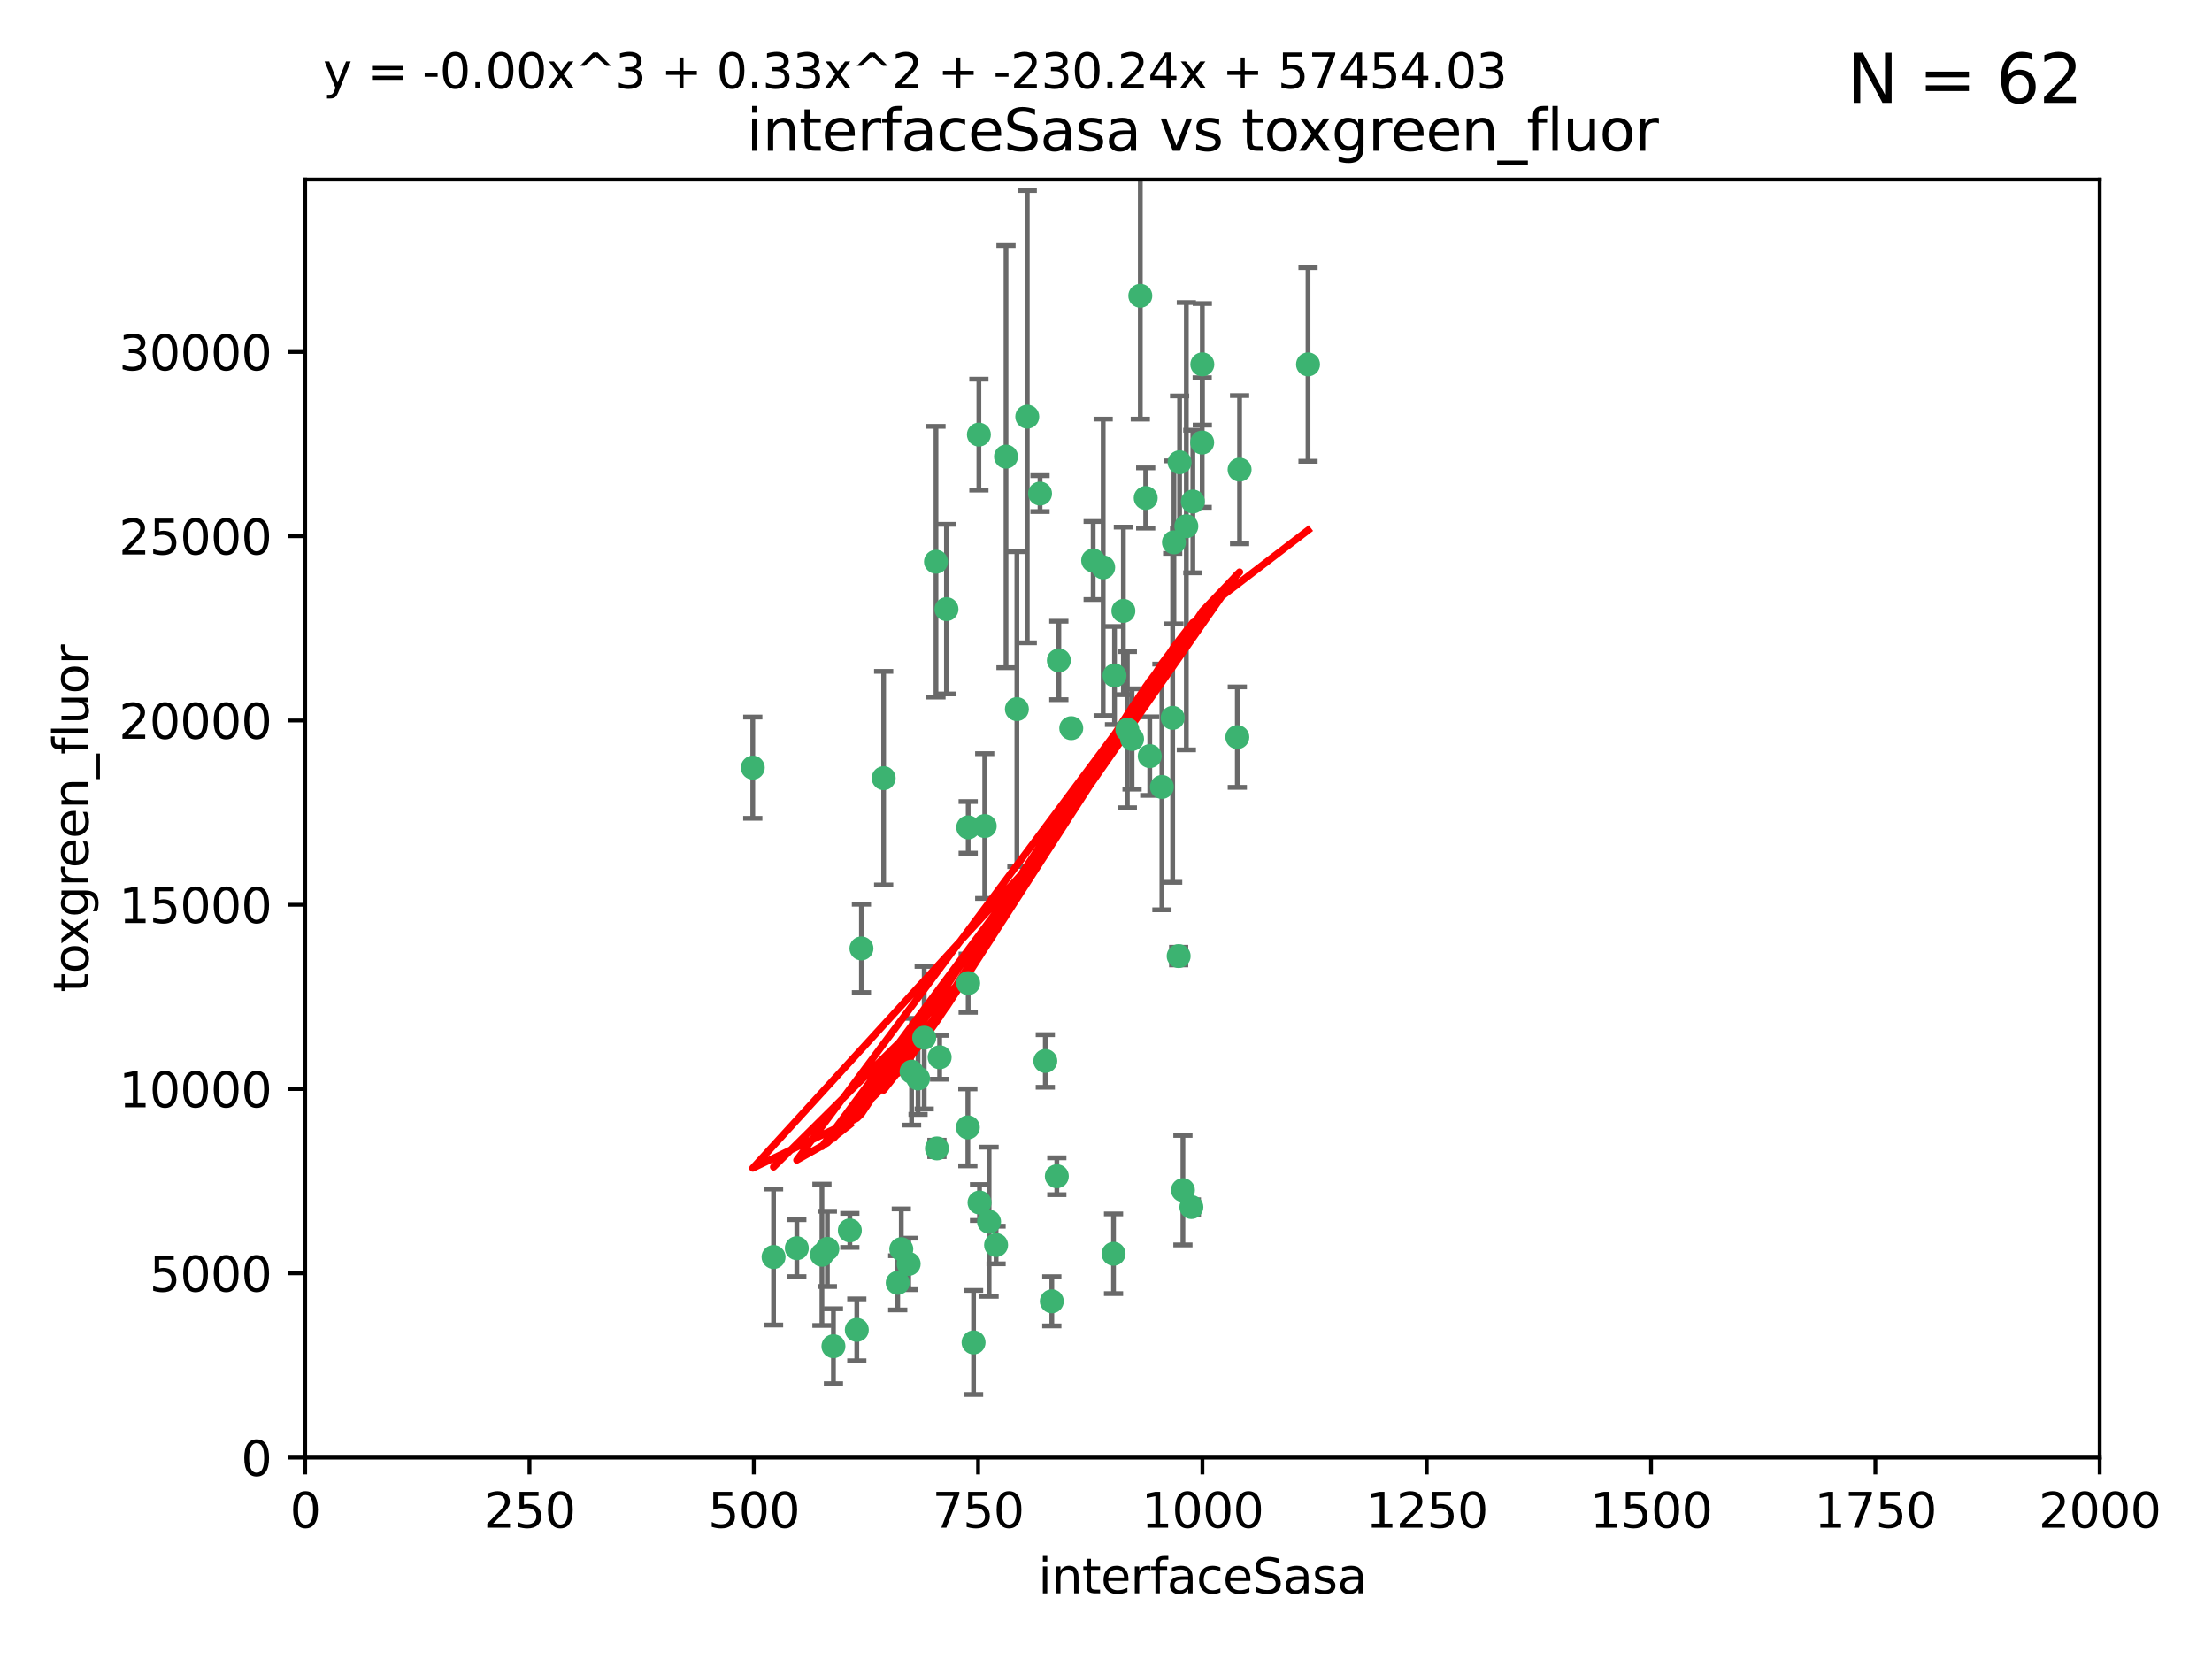 <?xml version="1.0" encoding="utf-8" standalone="no"?>
<!DOCTYPE svg PUBLIC "-//W3C//DTD SVG 1.1//EN"
  "http://www.w3.org/Graphics/SVG/1.1/DTD/svg11.dtd">
<svg xmlns:xlink="http://www.w3.org/1999/xlink" width="460.8pt" height="345.6pt" viewBox="0 0 460.8 345.6" xmlns="http://www.w3.org/2000/svg" version="1.1">
 <defs>
  <style type="text/css">*{stroke-linejoin: round; stroke-linecap: butt}</style>
 </defs>
 <g id="figure_1">
  <g id="patch_1">
   <path d="M 0 345.6 
L 460.8 345.6 
L 460.8 0 
L 0 0 
z
" style="fill: #ffffff"/>
  </g>
  <g id="axes_1">
   <g id="patch_2">
    <path d="M 63.571 303.64 
L 437.4 303.64 
L 437.4 37.411 
L 63.571 37.411 
z
" style="fill: #ffffff"/>
   </g>
   <g id="PathCollection_1">
    <defs>
     <path id="mc7e8d42264" d="M 0 1.118 
C 0.297 1.118 0.581 1 0.791 0.791 
C 1 0.581 1.118 0.297 1.118 0 
C 1.118 -0.297 1 -0.581 0.791 -0.791 
C 0.581 -1 0.297 -1.118 0 -1.118 
C -0.297 -1.118 -0.581 -1 -0.791 -0.791 
C -1 -0.581 -1.118 -0.297 -1.118 0 
C -1.118 0.297 -1 0.581 -0.791 0.791 
C -0.581 1 -0.297 1.118 0 1.118 
z
" style="stroke: #3cb371"/>
    </defs>
    <g clip-path="url(#p3a7a19c735)">
     <use xlink:href="#mc7e8d42264" x="272.484" y="75.908" style="fill: #3cb371; stroke: #3cb371"/>
     <use xlink:href="#mc7e8d42264" x="250.437" y="92.187" style="fill: #3cb371; stroke: #3cb371"/>
     <use xlink:href="#mc7e8d42264" x="258.229" y="97.835" style="fill: #3cb371; stroke: #3cb371"/>
     <use xlink:href="#mc7e8d42264" x="247.136" y="109.622" style="fill: #3cb371; stroke: #3cb371"/>
     <use xlink:href="#mc7e8d42264" x="244.553" y="112.982" style="fill: #3cb371; stroke: #3cb371"/>
     <use xlink:href="#mc7e8d42264" x="234.02" y="127.26" style="fill: #3cb371; stroke: #3cb371"/>
     <use xlink:href="#mc7e8d42264" x="223.161" y="151.693" style="fill: #3cb371; stroke: #3cb371"/>
     <use xlink:href="#mc7e8d42264" x="242.046" y="163.936" style="fill: #3cb371; stroke: #3cb371"/>
     <use xlink:href="#mc7e8d42264" x="248.491" y="104.476" style="fill: #3cb371; stroke: #3cb371"/>
     <use xlink:href="#mc7e8d42264" x="238.669" y="103.738" style="fill: #3cb371; stroke: #3cb371"/>
     <use xlink:href="#mc7e8d42264" x="227.725" y="116.762" style="fill: #3cb371; stroke: #3cb371"/>
     <use xlink:href="#mc7e8d42264" x="237.546" y="61.614" style="fill: #3cb371; stroke: #3cb371"/>
     <use xlink:href="#mc7e8d42264" x="245.731" y="96.299" style="fill: #3cb371; stroke: #3cb371"/>
     <use xlink:href="#mc7e8d42264" x="257.757" y="153.559" style="fill: #3cb371; stroke: #3cb371"/>
     <use xlink:href="#mc7e8d42264" x="216.658" y="102.821" style="fill: #3cb371; stroke: #3cb371"/>
     <use xlink:href="#mc7e8d42264" x="250.465" y="75.9" style="fill: #3cb371; stroke: #3cb371"/>
     <use xlink:href="#mc7e8d42264" x="201.688" y="204.811" style="fill: #3cb371; stroke: #3cb371"/>
     <use xlink:href="#mc7e8d42264" x="194.981" y="117.014" style="fill: #3cb371; stroke: #3cb371"/>
     <use xlink:href="#mc7e8d42264" x="220.577" y="137.58" style="fill: #3cb371; stroke: #3cb371"/>
     <use xlink:href="#mc7e8d42264" x="203.92" y="90.534" style="fill: #3cb371; stroke: #3cb371"/>
     <use xlink:href="#mc7e8d42264" x="229.813" y="118.19" style="fill: #3cb371; stroke: #3cb371"/>
     <use xlink:href="#mc7e8d42264" x="213.998" y="86.8" style="fill: #3cb371; stroke: #3cb371"/>
     <use xlink:href="#mc7e8d42264" x="211.835" y="147.723" style="fill: #3cb371; stroke: #3cb371"/>
     <use xlink:href="#mc7e8d42264" x="245.536" y="199.17" style="fill: #3cb371; stroke: #3cb371"/>
     <use xlink:href="#mc7e8d42264" x="209.568" y="95.121" style="fill: #3cb371; stroke: #3cb371"/>
     <use xlink:href="#mc7e8d42264" x="248.185" y="251.452" style="fill: #3cb371; stroke: #3cb371"/>
     <use xlink:href="#mc7e8d42264" x="220.157" y="245.034" style="fill: #3cb371; stroke: #3cb371"/>
     <use xlink:href="#mc7e8d42264" x="244.288" y="149.542" style="fill: #3cb371; stroke: #3cb371"/>
     <use xlink:href="#mc7e8d42264" x="246.424" y="247.93" style="fill: #3cb371; stroke: #3cb371"/>
     <use xlink:href="#mc7e8d42264" x="235.826" y="153.944" style="fill: #3cb371; stroke: #3cb371"/>
     <use xlink:href="#mc7e8d42264" x="202.811" y="279.655" style="fill: #3cb371; stroke: #3cb371"/>
     <use xlink:href="#mc7e8d42264" x="231.97" y="261.183" style="fill: #3cb371; stroke: #3cb371"/>
     <use xlink:href="#mc7e8d42264" x="239.516" y="157.513" style="fill: #3cb371; stroke: #3cb371"/>
     <use xlink:href="#mc7e8d42264" x="189.899" y="223.261" style="fill: #3cb371; stroke: #3cb371"/>
     <use xlink:href="#mc7e8d42264" x="205.136" y="172.082" style="fill: #3cb371; stroke: #3cb371"/>
     <use xlink:href="#mc7e8d42264" x="201.621" y="234.855" style="fill: #3cb371; stroke: #3cb371"/>
     <use xlink:href="#mc7e8d42264" x="161.148" y="261.86" style="fill: #3cb371; stroke: #3cb371"/>
     <use xlink:href="#mc7e8d42264" x="201.69" y="172.356" style="fill: #3cb371; stroke: #3cb371"/>
     <use xlink:href="#mc7e8d42264" x="234.846" y="152.004" style="fill: #3cb371; stroke: #3cb371"/>
     <use xlink:href="#mc7e8d42264" x="197.163" y="126.892" style="fill: #3cb371; stroke: #3cb371"/>
     <use xlink:href="#mc7e8d42264" x="206.043" y="254.514" style="fill: #3cb371; stroke: #3cb371"/>
     <use xlink:href="#mc7e8d42264" x="192.525" y="216.17" style="fill: #3cb371; stroke: #3cb371"/>
     <use xlink:href="#mc7e8d42264" x="184.082" y="162.105" style="fill: #3cb371; stroke: #3cb371"/>
     <use xlink:href="#mc7e8d42264" x="207.501" y="259.36" style="fill: #3cb371; stroke: #3cb371"/>
     <use xlink:href="#mc7e8d42264" x="187.755" y="260.221" style="fill: #3cb371; stroke: #3cb371"/>
     <use xlink:href="#mc7e8d42264" x="172.357" y="260.163" style="fill: #3cb371; stroke: #3cb371"/>
     <use xlink:href="#mc7e8d42264" x="165.991" y="260.019" style="fill: #3cb371; stroke: #3cb371"/>
     <use xlink:href="#mc7e8d42264" x="232.174" y="140.722" style="fill: #3cb371; stroke: #3cb371"/>
     <use xlink:href="#mc7e8d42264" x="179.453" y="197.571" style="fill: #3cb371; stroke: #3cb371"/>
     <use xlink:href="#mc7e8d42264" x="178.488" y="277.035" style="fill: #3cb371; stroke: #3cb371"/>
     <use xlink:href="#mc7e8d42264" x="156.817" y="159.917" style="fill: #3cb371; stroke: #3cb371"/>
     <use xlink:href="#mc7e8d42264" x="217.757" y="221.023" style="fill: #3cb371; stroke: #3cb371"/>
     <use xlink:href="#mc7e8d42264" x="173.619" y="280.448" style="fill: #3cb371; stroke: #3cb371"/>
     <use xlink:href="#mc7e8d42264" x="191.245" y="224.667" style="fill: #3cb371; stroke: #3cb371"/>
     <use xlink:href="#mc7e8d42264" x="195.181" y="239.234" style="fill: #3cb371; stroke: #3cb371"/>
     <use xlink:href="#mc7e8d42264" x="204.052" y="250.509" style="fill: #3cb371; stroke: #3cb371"/>
     <use xlink:href="#mc7e8d42264" x="187.013" y="267.238" style="fill: #3cb371; stroke: #3cb371"/>
     <use xlink:href="#mc7e8d42264" x="195.744" y="220.252" style="fill: #3cb371; stroke: #3cb371"/>
     <use xlink:href="#mc7e8d42264" x="189.29" y="263.294" style="fill: #3cb371; stroke: #3cb371"/>
     <use xlink:href="#mc7e8d42264" x="219.112" y="271.085" style="fill: #3cb371; stroke: #3cb371"/>
     <use xlink:href="#mc7e8d42264" x="171.225" y="261.393" style="fill: #3cb371; stroke: #3cb371"/>
     <use xlink:href="#mc7e8d42264" x="177.039" y="256.316" style="fill: #3cb371; stroke: #3cb371"/>
    </g>
   </g>
   <g id="matplotlib.axis_1">
    <g id="xtick_1">
     <g id="line2d_1">
      <defs>
       <path id="mc77ebfd915" d="M 0 0 
L 0 3.5 
" style="stroke: #000000; stroke-width: 0.8"/>
      </defs>
      <g>
       <use xlink:href="#mc77ebfd915" x="63.571" y="303.64" style="stroke: #000000; stroke-width: 0.8"/>
      </g>
     </g>
     <g id="text_1">
      <!-- 0 -->
      <g transform="translate(60.39 318.238)scale(0.1 -0.1)">
       <defs>
        <path id="DejaVuSans-30" d="M 2034 4250 
Q 1547 4250 1301 3770 
Q 1056 3291 1056 2328 
Q 1056 1369 1301 889 
Q 1547 409 2034 409 
Q 2525 409 2770 889 
Q 3016 1369 3016 2328 
Q 3016 3291 2770 3770 
Q 2525 4250 2034 4250 
z
M 2034 4750 
Q 2819 4750 3233 4129 
Q 3647 3509 3647 2328 
Q 3647 1150 3233 529 
Q 2819 -91 2034 -91 
Q 1250 -91 836 529 
Q 422 1150 422 2328 
Q 422 3509 836 4129 
Q 1250 4750 2034 4750 
z
" transform="scale(0.016)"/>
       </defs>
       <use xlink:href="#DejaVuSans-30"/>
      </g>
     </g>
    </g>
    <g id="xtick_2">
     <g id="line2d_2">
      <g>
       <use xlink:href="#mc77ebfd915" x="110.3" y="303.64" style="stroke: #000000; stroke-width: 0.8"/>
      </g>
     </g>
     <g id="text_2">
      <!-- 250 -->
      <g transform="translate(100.756 318.238)scale(0.1 -0.1)">
       <defs>
        <path id="DejaVuSans-32" d="M 1228 531 
L 3431 531 
L 3431 0 
L 469 0 
L 469 531 
Q 828 903 1448 1529 
Q 2069 2156 2228 2338 
Q 2531 2678 2651 2914 
Q 2772 3150 2772 3378 
Q 2772 3750 2511 3984 
Q 2250 4219 1831 4219 
Q 1534 4219 1204 4116 
Q 875 4013 500 3803 
L 500 4441 
Q 881 4594 1212 4672 
Q 1544 4750 1819 4750 
Q 2544 4750 2975 4387 
Q 3406 4025 3406 3419 
Q 3406 3131 3298 2873 
Q 3191 2616 2906 2266 
Q 2828 2175 2409 1742 
Q 1991 1309 1228 531 
z
" transform="scale(0.016)"/>
        <path id="DejaVuSans-35" d="M 691 4666 
L 3169 4666 
L 3169 4134 
L 1269 4134 
L 1269 2991 
Q 1406 3038 1543 3061 
Q 1681 3084 1819 3084 
Q 2600 3084 3056 2656 
Q 3513 2228 3513 1497 
Q 3513 744 3044 326 
Q 2575 -91 1722 -91 
Q 1428 -91 1123 -41 
Q 819 9 494 109 
L 494 744 
Q 775 591 1075 516 
Q 1375 441 1709 441 
Q 2250 441 2565 725 
Q 2881 1009 2881 1497 
Q 2881 1984 2565 2268 
Q 2250 2553 1709 2553 
Q 1456 2553 1204 2497 
Q 953 2441 691 2322 
L 691 4666 
z
" transform="scale(0.016)"/>
       </defs>
       <use xlink:href="#DejaVuSans-32"/>
       <use xlink:href="#DejaVuSans-35" x="63.623"/>
       <use xlink:href="#DejaVuSans-30" x="127.246"/>
      </g>
     </g>
    </g>
    <g id="xtick_3">
     <g id="line2d_3">
      <g>
       <use xlink:href="#mc77ebfd915" x="157.028" y="303.64" style="stroke: #000000; stroke-width: 0.8"/>
      </g>
     </g>
     <g id="text_3">
      <!-- 500 -->
      <g transform="translate(147.485 318.238)scale(0.1 -0.1)">
       <use xlink:href="#DejaVuSans-35"/>
       <use xlink:href="#DejaVuSans-30" x="63.623"/>
       <use xlink:href="#DejaVuSans-30" x="127.246"/>
      </g>
     </g>
    </g>
    <g id="xtick_4">
     <g id="line2d_4">
      <g>
       <use xlink:href="#mc77ebfd915" x="203.757" y="303.64" style="stroke: #000000; stroke-width: 0.8"/>
      </g>
     </g>
     <g id="text_4">
      <!-- 750 -->
      <g transform="translate(194.213 318.238)scale(0.1 -0.1)">
       <defs>
        <path id="DejaVuSans-37" d="M 525 4666 
L 3525 4666 
L 3525 4397 
L 1831 0 
L 1172 0 
L 2766 4134 
L 525 4134 
L 525 4666 
z
" transform="scale(0.016)"/>
       </defs>
       <use xlink:href="#DejaVuSans-37"/>
       <use xlink:href="#DejaVuSans-35" x="63.623"/>
       <use xlink:href="#DejaVuSans-30" x="127.246"/>
      </g>
     </g>
    </g>
    <g id="xtick_5">
     <g id="line2d_5">
      <g>
       <use xlink:href="#mc77ebfd915" x="250.486" y="303.64" style="stroke: #000000; stroke-width: 0.8"/>
      </g>
     </g>
     <g id="text_5">
      <!-- 1000 -->
      <g transform="translate(237.761 318.238)scale(0.1 -0.1)">
       <defs>
        <path id="DejaVuSans-31" d="M 794 531 
L 1825 531 
L 1825 4091 
L 703 3866 
L 703 4441 
L 1819 4666 
L 2450 4666 
L 2450 531 
L 3481 531 
L 3481 0 
L 794 0 
L 794 531 
z
" transform="scale(0.016)"/>
       </defs>
       <use xlink:href="#DejaVuSans-31"/>
       <use xlink:href="#DejaVuSans-30" x="63.623"/>
       <use xlink:href="#DejaVuSans-30" x="127.246"/>
       <use xlink:href="#DejaVuSans-30" x="190.869"/>
      </g>
     </g>
    </g>
    <g id="xtick_6">
     <g id="line2d_6">
      <g>
       <use xlink:href="#mc77ebfd915" x="297.214" y="303.64" style="stroke: #000000; stroke-width: 0.8"/>
      </g>
     </g>
     <g id="text_6">
      <!-- 1250 -->
      <g transform="translate(284.489 318.238)scale(0.1 -0.1)">
       <use xlink:href="#DejaVuSans-31"/>
       <use xlink:href="#DejaVuSans-32" x="63.623"/>
       <use xlink:href="#DejaVuSans-35" x="127.246"/>
       <use xlink:href="#DejaVuSans-30" x="190.869"/>
      </g>
     </g>
    </g>
    <g id="xtick_7">
     <g id="line2d_7">
      <g>
       <use xlink:href="#mc77ebfd915" x="343.943" y="303.64" style="stroke: #000000; stroke-width: 0.8"/>
      </g>
     </g>
     <g id="text_7">
      <!-- 1500 -->
      <g transform="translate(331.218 318.238)scale(0.1 -0.1)">
       <use xlink:href="#DejaVuSans-31"/>
       <use xlink:href="#DejaVuSans-35" x="63.623"/>
       <use xlink:href="#DejaVuSans-30" x="127.246"/>
       <use xlink:href="#DejaVuSans-30" x="190.869"/>
      </g>
     </g>
    </g>
    <g id="xtick_8">
     <g id="line2d_8">
      <g>
       <use xlink:href="#mc77ebfd915" x="390.671" y="303.64" style="stroke: #000000; stroke-width: 0.8"/>
      </g>
     </g>
     <g id="text_8">
      <!-- 1750 -->
      <g transform="translate(377.946 318.238)scale(0.1 -0.1)">
       <use xlink:href="#DejaVuSans-31"/>
       <use xlink:href="#DejaVuSans-37" x="63.623"/>
       <use xlink:href="#DejaVuSans-35" x="127.246"/>
       <use xlink:href="#DejaVuSans-30" x="190.869"/>
      </g>
     </g>
    </g>
    <g id="xtick_9">
     <g id="line2d_9">
      <g>
       <use xlink:href="#mc77ebfd915" x="437.4" y="303.64" style="stroke: #000000; stroke-width: 0.8"/>
      </g>
     </g>
     <g id="text_9">
      <!-- 2000 -->
      <g transform="translate(424.675 318.238)scale(0.1 -0.1)">
       <use xlink:href="#DejaVuSans-32"/>
       <use xlink:href="#DejaVuSans-30" x="63.623"/>
       <use xlink:href="#DejaVuSans-30" x="127.246"/>
       <use xlink:href="#DejaVuSans-30" x="190.869"/>
      </g>
     </g>
    </g>
    <g id="text_10">
     <!-- interfaceSasa -->
     <g transform="translate(216.279 331.917)scale(0.1 -0.1)">
      <defs>
       <path id="DejaVuSans-69" d="M 603 3500 
L 1178 3500 
L 1178 0 
L 603 0 
L 603 3500 
z
M 603 4863 
L 1178 4863 
L 1178 4134 
L 603 4134 
L 603 4863 
z
" transform="scale(0.016)"/>
       <path id="DejaVuSans-6e" d="M 3513 2113 
L 3513 0 
L 2938 0 
L 2938 2094 
Q 2938 2591 2744 2837 
Q 2550 3084 2163 3084 
Q 1697 3084 1428 2787 
Q 1159 2491 1159 1978 
L 1159 0 
L 581 0 
L 581 3500 
L 1159 3500 
L 1159 2956 
Q 1366 3272 1645 3428 
Q 1925 3584 2291 3584 
Q 2894 3584 3203 3211 
Q 3513 2838 3513 2113 
z
" transform="scale(0.016)"/>
       <path id="DejaVuSans-74" d="M 1172 4494 
L 1172 3500 
L 2356 3500 
L 2356 3053 
L 1172 3053 
L 1172 1153 
Q 1172 725 1289 603 
Q 1406 481 1766 481 
L 2356 481 
L 2356 0 
L 1766 0 
Q 1100 0 847 248 
Q 594 497 594 1153 
L 594 3053 
L 172 3053 
L 172 3500 
L 594 3500 
L 594 4494 
L 1172 4494 
z
" transform="scale(0.016)"/>
       <path id="DejaVuSans-65" d="M 3597 1894 
L 3597 1613 
L 953 1613 
Q 991 1019 1311 708 
Q 1631 397 2203 397 
Q 2534 397 2845 478 
Q 3156 559 3463 722 
L 3463 178 
Q 3153 47 2828 -22 
Q 2503 -91 2169 -91 
Q 1331 -91 842 396 
Q 353 884 353 1716 
Q 353 2575 817 3079 
Q 1281 3584 2069 3584 
Q 2775 3584 3186 3129 
Q 3597 2675 3597 1894 
z
M 3022 2063 
Q 3016 2534 2758 2815 
Q 2500 3097 2075 3097 
Q 1594 3097 1305 2825 
Q 1016 2553 972 2059 
L 3022 2063 
z
" transform="scale(0.016)"/>
       <path id="DejaVuSans-72" d="M 2631 2963 
Q 2534 3019 2420 3045 
Q 2306 3072 2169 3072 
Q 1681 3072 1420 2755 
Q 1159 2438 1159 1844 
L 1159 0 
L 581 0 
L 581 3500 
L 1159 3500 
L 1159 2956 
Q 1341 3275 1631 3429 
Q 1922 3584 2338 3584 
Q 2397 3584 2469 3576 
Q 2541 3569 2628 3553 
L 2631 2963 
z
" transform="scale(0.016)"/>
       <path id="DejaVuSans-66" d="M 2375 4863 
L 2375 4384 
L 1825 4384 
Q 1516 4384 1395 4259 
Q 1275 4134 1275 3809 
L 1275 3500 
L 2222 3500 
L 2222 3053 
L 1275 3053 
L 1275 0 
L 697 0 
L 697 3053 
L 147 3053 
L 147 3500 
L 697 3500 
L 697 3744 
Q 697 4328 969 4595 
Q 1241 4863 1831 4863 
L 2375 4863 
z
" transform="scale(0.016)"/>
       <path id="DejaVuSans-61" d="M 2194 1759 
Q 1497 1759 1228 1600 
Q 959 1441 959 1056 
Q 959 750 1161 570 
Q 1363 391 1709 391 
Q 2188 391 2477 730 
Q 2766 1069 2766 1631 
L 2766 1759 
L 2194 1759 
z
M 3341 1997 
L 3341 0 
L 2766 0 
L 2766 531 
Q 2569 213 2275 61 
Q 1981 -91 1556 -91 
Q 1019 -91 701 211 
Q 384 513 384 1019 
Q 384 1609 779 1909 
Q 1175 2209 1959 2209 
L 2766 2209 
L 2766 2266 
Q 2766 2663 2505 2880 
Q 2244 3097 1772 3097 
Q 1472 3097 1187 3025 
Q 903 2953 641 2809 
L 641 3341 
Q 956 3463 1253 3523 
Q 1550 3584 1831 3584 
Q 2591 3584 2966 3190 
Q 3341 2797 3341 1997 
z
" transform="scale(0.016)"/>
       <path id="DejaVuSans-63" d="M 3122 3366 
L 3122 2828 
Q 2878 2963 2633 3030 
Q 2388 3097 2138 3097 
Q 1578 3097 1268 2742 
Q 959 2388 959 1747 
Q 959 1106 1268 751 
Q 1578 397 2138 397 
Q 2388 397 2633 464 
Q 2878 531 3122 666 
L 3122 134 
Q 2881 22 2623 -34 
Q 2366 -91 2075 -91 
Q 1284 -91 818 406 
Q 353 903 353 1747 
Q 353 2603 823 3093 
Q 1294 3584 2113 3584 
Q 2378 3584 2631 3529 
Q 2884 3475 3122 3366 
z
" transform="scale(0.016)"/>
       <path id="DejaVuSans-53" d="M 3425 4513 
L 3425 3897 
Q 3066 4069 2747 4153 
Q 2428 4238 2131 4238 
Q 1616 4238 1336 4038 
Q 1056 3838 1056 3469 
Q 1056 3159 1242 3001 
Q 1428 2844 1947 2747 
L 2328 2669 
Q 3034 2534 3370 2195 
Q 3706 1856 3706 1288 
Q 3706 609 3251 259 
Q 2797 -91 1919 -91 
Q 1588 -91 1214 -16 
Q 841 59 441 206 
L 441 856 
Q 825 641 1194 531 
Q 1563 422 1919 422 
Q 2459 422 2753 634 
Q 3047 847 3047 1241 
Q 3047 1584 2836 1778 
Q 2625 1972 2144 2069 
L 1759 2144 
Q 1053 2284 737 2584 
Q 422 2884 422 3419 
Q 422 4038 858 4394 
Q 1294 4750 2059 4750 
Q 2388 4750 2728 4690 
Q 3069 4631 3425 4513 
z
" transform="scale(0.016)"/>
       <path id="DejaVuSans-73" d="M 2834 3397 
L 2834 2853 
Q 2591 2978 2328 3040 
Q 2066 3103 1784 3103 
Q 1356 3103 1142 2972 
Q 928 2841 928 2578 
Q 928 2378 1081 2264 
Q 1234 2150 1697 2047 
L 1894 2003 
Q 2506 1872 2764 1633 
Q 3022 1394 3022 966 
Q 3022 478 2636 193 
Q 2250 -91 1575 -91 
Q 1294 -91 989 -36 
Q 684 19 347 128 
L 347 722 
Q 666 556 975 473 
Q 1284 391 1588 391 
Q 1994 391 2212 530 
Q 2431 669 2431 922 
Q 2431 1156 2273 1281 
Q 2116 1406 1581 1522 
L 1381 1569 
Q 847 1681 609 1914 
Q 372 2147 372 2553 
Q 372 3047 722 3315 
Q 1072 3584 1716 3584 
Q 2034 3584 2315 3537 
Q 2597 3491 2834 3397 
z
" transform="scale(0.016)"/>
      </defs>
      <use xlink:href="#DejaVuSans-69"/>
      <use xlink:href="#DejaVuSans-6e" x="27.783"/>
      <use xlink:href="#DejaVuSans-74" x="91.162"/>
      <use xlink:href="#DejaVuSans-65" x="130.371"/>
      <use xlink:href="#DejaVuSans-72" x="191.895"/>
      <use xlink:href="#DejaVuSans-66" x="233.008"/>
      <use xlink:href="#DejaVuSans-61" x="268.213"/>
      <use xlink:href="#DejaVuSans-63" x="329.492"/>
      <use xlink:href="#DejaVuSans-65" x="384.473"/>
      <use xlink:href="#DejaVuSans-53" x="445.996"/>
      <use xlink:href="#DejaVuSans-61" x="509.473"/>
      <use xlink:href="#DejaVuSans-73" x="570.752"/>
      <use xlink:href="#DejaVuSans-61" x="622.852"/>
     </g>
    </g>
   </g>
   <g id="matplotlib.axis_2">
    <g id="ytick_1">
     <g id="line2d_10">
      <defs>
       <path id="mdb95c7e57b" d="M 0 0 
L -3.5 0 
" style="stroke: #000000; stroke-width: 0.8"/>
      </defs>
      <g>
       <use xlink:href="#mdb95c7e57b" x="63.571" y="303.64" style="stroke: #000000; stroke-width: 0.8"/>
      </g>
     </g>
     <g id="text_11">
      <!-- 0 -->
      <g transform="translate(50.209 307.439)scale(0.1 -0.1)">
       <use xlink:href="#DejaVuSans-30"/>
      </g>
     </g>
    </g>
    <g id="ytick_2">
     <g id="line2d_11">
      <g>
       <use xlink:href="#mdb95c7e57b" x="63.571" y="265.253" style="stroke: #000000; stroke-width: 0.8"/>
      </g>
     </g>
     <g id="text_12">
      <!-- 5000 -->
      <g transform="translate(31.121 269.052)scale(0.1 -0.1)">
       <use xlink:href="#DejaVuSans-35"/>
       <use xlink:href="#DejaVuSans-30" x="63.623"/>
       <use xlink:href="#DejaVuSans-30" x="127.246"/>
       <use xlink:href="#DejaVuSans-30" x="190.869"/>
      </g>
     </g>
    </g>
    <g id="ytick_3">
     <g id="line2d_12">
      <g>
       <use xlink:href="#mdb95c7e57b" x="63.571" y="226.866" style="stroke: #000000; stroke-width: 0.8"/>
      </g>
     </g>
     <g id="text_13">
      <!-- 10000 -->
      <g transform="translate(24.759 230.665)scale(0.1 -0.1)">
       <use xlink:href="#DejaVuSans-31"/>
       <use xlink:href="#DejaVuSans-30" x="63.623"/>
       <use xlink:href="#DejaVuSans-30" x="127.246"/>
       <use xlink:href="#DejaVuSans-30" x="190.869"/>
       <use xlink:href="#DejaVuSans-30" x="254.492"/>
      </g>
     </g>
    </g>
    <g id="ytick_4">
     <g id="line2d_13">
      <g>
       <use xlink:href="#mdb95c7e57b" x="63.571" y="188.479" style="stroke: #000000; stroke-width: 0.8"/>
      </g>
     </g>
     <g id="text_14">
      <!-- 15000 -->
      <g transform="translate(24.759 192.278)scale(0.1 -0.1)">
       <use xlink:href="#DejaVuSans-31"/>
       <use xlink:href="#DejaVuSans-35" x="63.623"/>
       <use xlink:href="#DejaVuSans-30" x="127.246"/>
       <use xlink:href="#DejaVuSans-30" x="190.869"/>
       <use xlink:href="#DejaVuSans-30" x="254.492"/>
      </g>
     </g>
    </g>
    <g id="ytick_5">
     <g id="line2d_14">
      <g>
       <use xlink:href="#mdb95c7e57b" x="63.571" y="150.092" style="stroke: #000000; stroke-width: 0.8"/>
      </g>
     </g>
     <g id="text_15">
      <!-- 20000 -->
      <g transform="translate(24.759 153.891)scale(0.1 -0.1)">
       <use xlink:href="#DejaVuSans-32"/>
       <use xlink:href="#DejaVuSans-30" x="63.623"/>
       <use xlink:href="#DejaVuSans-30" x="127.246"/>
       <use xlink:href="#DejaVuSans-30" x="190.869"/>
       <use xlink:href="#DejaVuSans-30" x="254.492"/>
      </g>
     </g>
    </g>
    <g id="ytick_6">
     <g id="line2d_15">
      <g>
       <use xlink:href="#mdb95c7e57b" x="63.571" y="111.705" style="stroke: #000000; stroke-width: 0.8"/>
      </g>
     </g>
     <g id="text_16">
      <!-- 25000 -->
      <g transform="translate(24.759 115.504)scale(0.1 -0.1)">
       <use xlink:href="#DejaVuSans-32"/>
       <use xlink:href="#DejaVuSans-35" x="63.623"/>
       <use xlink:href="#DejaVuSans-30" x="127.246"/>
       <use xlink:href="#DejaVuSans-30" x="190.869"/>
       <use xlink:href="#DejaVuSans-30" x="254.492"/>
      </g>
     </g>
    </g>
    <g id="ytick_7">
     <g id="line2d_16">
      <g>
       <use xlink:href="#mdb95c7e57b" x="63.571" y="73.317" style="stroke: #000000; stroke-width: 0.8"/>
      </g>
     </g>
     <g id="text_17">
      <!-- 30000 -->
      <g transform="translate(24.759 77.117)scale(0.1 -0.1)">
       <defs>
        <path id="DejaVuSans-33" d="M 2597 2516 
Q 3050 2419 3304 2112 
Q 3559 1806 3559 1356 
Q 3559 666 3084 287 
Q 2609 -91 1734 -91 
Q 1441 -91 1130 -33 
Q 819 25 488 141 
L 488 750 
Q 750 597 1062 519 
Q 1375 441 1716 441 
Q 2309 441 2620 675 
Q 2931 909 2931 1356 
Q 2931 1769 2642 2001 
Q 2353 2234 1838 2234 
L 1294 2234 
L 1294 2753 
L 1863 2753 
Q 2328 2753 2575 2939 
Q 2822 3125 2822 3475 
Q 2822 3834 2567 4026 
Q 2313 4219 1838 4219 
Q 1578 4219 1281 4162 
Q 984 4106 628 3988 
L 628 4550 
Q 988 4650 1302 4700 
Q 1616 4750 1894 4750 
Q 2613 4750 3031 4423 
Q 3450 4097 3450 3541 
Q 3450 3153 3228 2886 
Q 3006 2619 2597 2516 
z
" transform="scale(0.016)"/>
       </defs>
       <use xlink:href="#DejaVuSans-33"/>
       <use xlink:href="#DejaVuSans-30" x="63.623"/>
       <use xlink:href="#DejaVuSans-30" x="127.246"/>
       <use xlink:href="#DejaVuSans-30" x="190.869"/>
       <use xlink:href="#DejaVuSans-30" x="254.492"/>
      </g>
     </g>
    </g>
    <g id="text_18">
     <!-- toxgreen_fluor -->
     <g transform="translate(18.401 206.72)rotate(-90)scale(0.1 -0.1)">
      <defs>
       <path id="DejaVuSans-6f" d="M 1959 3097 
Q 1497 3097 1228 2736 
Q 959 2375 959 1747 
Q 959 1119 1226 758 
Q 1494 397 1959 397 
Q 2419 397 2687 759 
Q 2956 1122 2956 1747 
Q 2956 2369 2687 2733 
Q 2419 3097 1959 3097 
z
M 1959 3584 
Q 2709 3584 3137 3096 
Q 3566 2609 3566 1747 
Q 3566 888 3137 398 
Q 2709 -91 1959 -91 
Q 1206 -91 779 398 
Q 353 888 353 1747 
Q 353 2609 779 3096 
Q 1206 3584 1959 3584 
z
" transform="scale(0.016)"/>
       <path id="DejaVuSans-78" d="M 3513 3500 
L 2247 1797 
L 3578 0 
L 2900 0 
L 1881 1375 
L 863 0 
L 184 0 
L 1544 1831 
L 300 3500 
L 978 3500 
L 1906 2253 
L 2834 3500 
L 3513 3500 
z
" transform="scale(0.016)"/>
       <path id="DejaVuSans-67" d="M 2906 1791 
Q 2906 2416 2648 2759 
Q 2391 3103 1925 3103 
Q 1463 3103 1205 2759 
Q 947 2416 947 1791 
Q 947 1169 1205 825 
Q 1463 481 1925 481 
Q 2391 481 2648 825 
Q 2906 1169 2906 1791 
z
M 3481 434 
Q 3481 -459 3084 -895 
Q 2688 -1331 1869 -1331 
Q 1566 -1331 1297 -1286 
Q 1028 -1241 775 -1147 
L 775 -588 
Q 1028 -725 1275 -790 
Q 1522 -856 1778 -856 
Q 2344 -856 2625 -561 
Q 2906 -266 2906 331 
L 2906 616 
Q 2728 306 2450 153 
Q 2172 0 1784 0 
Q 1141 0 747 490 
Q 353 981 353 1791 
Q 353 2603 747 3093 
Q 1141 3584 1784 3584 
Q 2172 3584 2450 3431 
Q 2728 3278 2906 2969 
L 2906 3500 
L 3481 3500 
L 3481 434 
z
" transform="scale(0.016)"/>
       <path id="DejaVuSans-5f" d="M 3263 -1063 
L 3263 -1509 
L -63 -1509 
L -63 -1063 
L 3263 -1063 
z
" transform="scale(0.016)"/>
       <path id="DejaVuSans-6c" d="M 603 4863 
L 1178 4863 
L 1178 0 
L 603 0 
L 603 4863 
z
" transform="scale(0.016)"/>
       <path id="DejaVuSans-75" d="M 544 1381 
L 544 3500 
L 1119 3500 
L 1119 1403 
Q 1119 906 1312 657 
Q 1506 409 1894 409 
Q 2359 409 2629 706 
Q 2900 1003 2900 1516 
L 2900 3500 
L 3475 3500 
L 3475 0 
L 2900 0 
L 2900 538 
Q 2691 219 2414 64 
Q 2138 -91 1772 -91 
Q 1169 -91 856 284 
Q 544 659 544 1381 
z
M 1991 3584 
L 1991 3584 
z
" transform="scale(0.016)"/>
      </defs>
      <use xlink:href="#DejaVuSans-74"/>
      <use xlink:href="#DejaVuSans-6f" x="39.209"/>
      <use xlink:href="#DejaVuSans-78" x="97.266"/>
      <use xlink:href="#DejaVuSans-67" x="156.445"/>
      <use xlink:href="#DejaVuSans-72" x="219.922"/>
      <use xlink:href="#DejaVuSans-65" x="258.785"/>
      <use xlink:href="#DejaVuSans-65" x="320.309"/>
      <use xlink:href="#DejaVuSans-6e" x="381.832"/>
      <use xlink:href="#DejaVuSans-5f" x="445.211"/>
      <use xlink:href="#DejaVuSans-66" x="495.211"/>
      <use xlink:href="#DejaVuSans-6c" x="530.416"/>
      <use xlink:href="#DejaVuSans-75" x="558.199"/>
      <use xlink:href="#DejaVuSans-6f" x="621.578"/>
      <use xlink:href="#DejaVuSans-72" x="682.76"/>
     </g>
    </g>
   </g>
   <g id="LineCollection_1">
    <path d="M 272.484 96.079 
L 272.484 55.738 
" clip-path="url(#p3a7a19c735)" style="fill: none; stroke: #696969"/>
    <path d="M 250.437 105.69 
L 250.437 78.685 
" clip-path="url(#p3a7a19c735)" style="fill: none; stroke: #696969"/>
    <path d="M 258.229 113.277 
L 258.229 82.393 
" clip-path="url(#p3a7a19c735)" style="fill: none; stroke: #696969"/>
    <path d="M 247.136 156.211 
L 247.136 63.032 
" clip-path="url(#p3a7a19c735)" style="fill: none; stroke: #696969"/>
    <path d="M 244.553 129.961 
L 244.553 96.004 
" clip-path="url(#p3a7a19c735)" style="fill: none; stroke: #696969"/>
    <path d="M 234.02 144.714 
L 234.02 109.807 
" clip-path="url(#p3a7a19c735)" style="fill: none; stroke: #696969"/>
    <path d="M 223.161 152.217 
L 223.161 151.168 
" clip-path="url(#p3a7a19c735)" style="fill: none; stroke: #696969"/>
    <path d="M 242.046 189.529 
L 242.046 138.343 
" clip-path="url(#p3a7a19c735)" style="fill: none; stroke: #696969"/>
    <path d="M 248.491 119.328 
L 248.491 89.623 
" clip-path="url(#p3a7a19c735)" style="fill: none; stroke: #696969"/>
    <path d="M 238.669 110.014 
L 238.669 97.461 
" clip-path="url(#p3a7a19c735)" style="fill: none; stroke: #696969"/>
    <path d="M 227.725 124.89 
L 227.725 108.635 
" clip-path="url(#p3a7a19c735)" style="fill: none; stroke: #696969"/>
    <path d="M 237.546 87.306 
L 237.546 35.922 
" clip-path="url(#p3a7a19c735)" style="fill: none; stroke: #696969"/>
    <path d="M 245.731 110.125 
L 245.731 82.473 
" clip-path="url(#p3a7a19c735)" style="fill: none; stroke: #696969"/>
    <path d="M 257.757 164.019 
L 257.757 143.098 
" clip-path="url(#p3a7a19c735)" style="fill: none; stroke: #696969"/>
    <path d="M 216.658 106.565 
L 216.658 99.077 
" clip-path="url(#p3a7a19c735)" style="fill: none; stroke: #696969"/>
    <path d="M 250.465 88.56 
L 250.465 63.241 
" clip-path="url(#p3a7a19c735)" style="fill: none; stroke: #696969"/>
    <path d="M 201.688 210.874 
L 201.688 198.748 
" clip-path="url(#p3a7a19c735)" style="fill: none; stroke: #696969"/>
    <path d="M 194.981 145.217 
L 194.981 88.811 
" clip-path="url(#p3a7a19c735)" style="fill: none; stroke: #696969"/>
    <path d="M 220.577 145.75 
L 220.577 129.411 
" clip-path="url(#p3a7a19c735)" style="fill: none; stroke: #696969"/>
    <path d="M 203.92 102.091 
L 203.92 78.978 
" clip-path="url(#p3a7a19c735)" style="fill: none; stroke: #696969"/>
    <path d="M 229.813 149.083 
L 229.813 87.298 
" clip-path="url(#p3a7a19c735)" style="fill: none; stroke: #696969"/>
    <path d="M 213.998 133.906 
L 213.998 39.694 
" clip-path="url(#p3a7a19c735)" style="fill: none; stroke: #696969"/>
    <path d="M 211.835 180.527 
L 211.835 114.919 
" clip-path="url(#p3a7a19c735)" style="fill: none; stroke: #696969"/>
    <path d="M 245.536 201.012 
L 245.536 197.328 
" clip-path="url(#p3a7a19c735)" style="fill: none; stroke: #696969"/>
    <path d="M 209.568 139.091 
L 209.568 51.151 
" clip-path="url(#p3a7a19c735)" style="fill: none; stroke: #696969"/>
    <path d="M 248.185 252.966 
L 248.185 249.939 
" clip-path="url(#p3a7a19c735)" style="fill: none; stroke: #696969"/>
    <path d="M 220.157 248.879 
L 220.157 241.19 
" clip-path="url(#p3a7a19c735)" style="fill: none; stroke: #696969"/>
    <path d="M 244.288 183.804 
L 244.288 115.28 
" clip-path="url(#p3a7a19c735)" style="fill: none; stroke: #696969"/>
    <path d="M 246.424 259.34 
L 246.424 236.521 
" clip-path="url(#p3a7a19c735)" style="fill: none; stroke: #696969"/>
    <path d="M 235.826 164.397 
L 235.826 143.491 
" clip-path="url(#p3a7a19c735)" style="fill: none; stroke: #696969"/>
    <path d="M 202.811 290.49 
L 202.811 268.821 
" clip-path="url(#p3a7a19c735)" style="fill: none; stroke: #696969"/>
    <path d="M 231.97 269.484 
L 231.97 252.882 
" clip-path="url(#p3a7a19c735)" style="fill: none; stroke: #696969"/>
    <path d="M 239.516 165.694 
L 239.516 149.332 
" clip-path="url(#p3a7a19c735)" style="fill: none; stroke: #696969"/>
    <path d="M 189.899 234.375 
L 189.899 212.147 
" clip-path="url(#p3a7a19c735)" style="fill: none; stroke: #696969"/>
    <path d="M 205.136 187.16 
L 205.136 157.004 
" clip-path="url(#p3a7a19c735)" style="fill: none; stroke: #696969"/>
    <path d="M 201.621 242.872 
L 201.621 226.838 
" clip-path="url(#p3a7a19c735)" style="fill: none; stroke: #696969"/>
    <path d="M 161.148 276.024 
L 161.148 247.696 
" clip-path="url(#p3a7a19c735)" style="fill: none; stroke: #696969"/>
    <path d="M 201.69 177.734 
L 201.69 166.978 
" clip-path="url(#p3a7a19c735)" style="fill: none; stroke: #696969"/>
    <path d="M 234.846 168.265 
L 234.846 135.742 
" clip-path="url(#p3a7a19c735)" style="fill: none; stroke: #696969"/>
    <path d="M 197.163 144.562 
L 197.163 109.222 
" clip-path="url(#p3a7a19c735)" style="fill: none; stroke: #696969"/>
    <path d="M 206.043 270.051 
L 206.043 238.978 
" clip-path="url(#p3a7a19c735)" style="fill: none; stroke: #696969"/>
    <path d="M 192.525 231.016 
L 192.525 201.324 
" clip-path="url(#p3a7a19c735)" style="fill: none; stroke: #696969"/>
    <path d="M 184.082 184.351 
L 184.082 139.86 
" clip-path="url(#p3a7a19c735)" style="fill: none; stroke: #696969"/>
    <path d="M 207.501 263.278 
L 207.501 255.442 
" clip-path="url(#p3a7a19c735)" style="fill: none; stroke: #696969"/>
    <path d="M 187.755 268.597 
L 187.755 251.844 
" clip-path="url(#p3a7a19c735)" style="fill: none; stroke: #696969"/>
    <path d="M 172.357 268.001 
L 172.357 252.325 
" clip-path="url(#p3a7a19c735)" style="fill: none; stroke: #696969"/>
    <path d="M 165.991 265.948 
L 165.991 254.089 
" clip-path="url(#p3a7a19c735)" style="fill: none; stroke: #696969"/>
    <path d="M 232.174 150.938 
L 232.174 130.506 
" clip-path="url(#p3a7a19c735)" style="fill: none; stroke: #696969"/>
    <path d="M 179.453 206.772 
L 179.453 188.371 
" clip-path="url(#p3a7a19c735)" style="fill: none; stroke: #696969"/>
    <path d="M 178.488 283.483 
L 178.488 270.588 
" clip-path="url(#p3a7a19c735)" style="fill: none; stroke: #696969"/>
    <path d="M 156.817 170.463 
L 156.817 149.371 
" clip-path="url(#p3a7a19c735)" style="fill: none; stroke: #696969"/>
    <path d="M 217.757 226.502 
L 217.757 215.543 
" clip-path="url(#p3a7a19c735)" style="fill: none; stroke: #696969"/>
    <path d="M 173.619 288.249 
L 173.619 272.647 
" clip-path="url(#p3a7a19c735)" style="fill: none; stroke: #696969"/>
    <path d="M 191.245 232.145 
L 191.245 217.189 
" clip-path="url(#p3a7a19c735)" style="fill: none; stroke: #696969"/>
    <path d="M 195.181 240.949 
L 195.181 237.518 
" clip-path="url(#p3a7a19c735)" style="fill: none; stroke: #696969"/>
    <path d="M 204.052 254.253 
L 204.052 246.765 
" clip-path="url(#p3a7a19c735)" style="fill: none; stroke: #696969"/>
    <path d="M 187.013 272.884 
L 187.013 261.591 
" clip-path="url(#p3a7a19c735)" style="fill: none; stroke: #696969"/>
    <path d="M 195.744 224.823 
L 195.744 215.68 
" clip-path="url(#p3a7a19c735)" style="fill: none; stroke: #696969"/>
    <path d="M 189.29 268.654 
L 189.29 257.933 
" clip-path="url(#p3a7a19c735)" style="fill: none; stroke: #696969"/>
    <path d="M 219.112 276.209 
L 219.112 265.962 
" clip-path="url(#p3a7a19c735)" style="fill: none; stroke: #696969"/>
    <path d="M 171.225 276.115 
L 171.225 246.672 
" clip-path="url(#p3a7a19c735)" style="fill: none; stroke: #696969"/>
    <path d="M 177.039 259.862 
L 177.039 252.77 
" clip-path="url(#p3a7a19c735)" style="fill: none; stroke: #696969"/>
   </g>
   <g id="line2d_17">
    <defs>
     <path id="m8b0c787383" d="M 2 0 
L -2 -0 
" style="stroke: #696969"/>
    </defs>
    <g clip-path="url(#p3a7a19c735)">
     <use xlink:href="#m8b0c787383" x="272.484" y="96.079" style="fill: #696969; stroke: #696969"/>
     <use xlink:href="#m8b0c787383" x="250.437" y="105.69" style="fill: #696969; stroke: #696969"/>
     <use xlink:href="#m8b0c787383" x="258.229" y="113.277" style="fill: #696969; stroke: #696969"/>
     <use xlink:href="#m8b0c787383" x="247.136" y="156.211" style="fill: #696969; stroke: #696969"/>
     <use xlink:href="#m8b0c787383" x="244.553" y="129.961" style="fill: #696969; stroke: #696969"/>
     <use xlink:href="#m8b0c787383" x="234.02" y="144.714" style="fill: #696969; stroke: #696969"/>
     <use xlink:href="#m8b0c787383" x="223.161" y="152.217" style="fill: #696969; stroke: #696969"/>
     <use xlink:href="#m8b0c787383" x="242.046" y="189.529" style="fill: #696969; stroke: #696969"/>
     <use xlink:href="#m8b0c787383" x="248.491" y="119.328" style="fill: #696969; stroke: #696969"/>
     <use xlink:href="#m8b0c787383" x="238.669" y="110.014" style="fill: #696969; stroke: #696969"/>
     <use xlink:href="#m8b0c787383" x="227.725" y="124.89" style="fill: #696969; stroke: #696969"/>
     <use xlink:href="#m8b0c787383" x="237.546" y="87.306" style="fill: #696969; stroke: #696969"/>
     <use xlink:href="#m8b0c787383" x="245.731" y="110.125" style="fill: #696969; stroke: #696969"/>
     <use xlink:href="#m8b0c787383" x="257.757" y="164.019" style="fill: #696969; stroke: #696969"/>
     <use xlink:href="#m8b0c787383" x="216.658" y="106.565" style="fill: #696969; stroke: #696969"/>
     <use xlink:href="#m8b0c787383" x="250.465" y="88.56" style="fill: #696969; stroke: #696969"/>
     <use xlink:href="#m8b0c787383" x="201.688" y="210.874" style="fill: #696969; stroke: #696969"/>
     <use xlink:href="#m8b0c787383" x="194.981" y="145.217" style="fill: #696969; stroke: #696969"/>
     <use xlink:href="#m8b0c787383" x="220.577" y="145.75" style="fill: #696969; stroke: #696969"/>
     <use xlink:href="#m8b0c787383" x="203.92" y="102.091" style="fill: #696969; stroke: #696969"/>
     <use xlink:href="#m8b0c787383" x="229.813" y="149.083" style="fill: #696969; stroke: #696969"/>
     <use xlink:href="#m8b0c787383" x="213.998" y="133.906" style="fill: #696969; stroke: #696969"/>
     <use xlink:href="#m8b0c787383" x="211.835" y="180.527" style="fill: #696969; stroke: #696969"/>
     <use xlink:href="#m8b0c787383" x="245.536" y="201.012" style="fill: #696969; stroke: #696969"/>
     <use xlink:href="#m8b0c787383" x="209.568" y="139.091" style="fill: #696969; stroke: #696969"/>
     <use xlink:href="#m8b0c787383" x="248.185" y="252.966" style="fill: #696969; stroke: #696969"/>
     <use xlink:href="#m8b0c787383" x="220.157" y="248.879" style="fill: #696969; stroke: #696969"/>
     <use xlink:href="#m8b0c787383" x="244.288" y="183.804" style="fill: #696969; stroke: #696969"/>
     <use xlink:href="#m8b0c787383" x="246.424" y="259.34" style="fill: #696969; stroke: #696969"/>
     <use xlink:href="#m8b0c787383" x="235.826" y="164.397" style="fill: #696969; stroke: #696969"/>
     <use xlink:href="#m8b0c787383" x="202.811" y="290.49" style="fill: #696969; stroke: #696969"/>
     <use xlink:href="#m8b0c787383" x="231.97" y="269.484" style="fill: #696969; stroke: #696969"/>
     <use xlink:href="#m8b0c787383" x="239.516" y="165.694" style="fill: #696969; stroke: #696969"/>
     <use xlink:href="#m8b0c787383" x="189.899" y="234.375" style="fill: #696969; stroke: #696969"/>
     <use xlink:href="#m8b0c787383" x="205.136" y="187.16" style="fill: #696969; stroke: #696969"/>
     <use xlink:href="#m8b0c787383" x="201.621" y="242.872" style="fill: #696969; stroke: #696969"/>
     <use xlink:href="#m8b0c787383" x="161.148" y="276.024" style="fill: #696969; stroke: #696969"/>
     <use xlink:href="#m8b0c787383" x="201.69" y="177.734" style="fill: #696969; stroke: #696969"/>
     <use xlink:href="#m8b0c787383" x="234.846" y="168.265" style="fill: #696969; stroke: #696969"/>
     <use xlink:href="#m8b0c787383" x="197.163" y="144.562" style="fill: #696969; stroke: #696969"/>
     <use xlink:href="#m8b0c787383" x="206.043" y="270.051" style="fill: #696969; stroke: #696969"/>
     <use xlink:href="#m8b0c787383" x="192.525" y="231.016" style="fill: #696969; stroke: #696969"/>
     <use xlink:href="#m8b0c787383" x="184.082" y="184.351" style="fill: #696969; stroke: #696969"/>
     <use xlink:href="#m8b0c787383" x="207.501" y="263.278" style="fill: #696969; stroke: #696969"/>
     <use xlink:href="#m8b0c787383" x="187.755" y="268.597" style="fill: #696969; stroke: #696969"/>
     <use xlink:href="#m8b0c787383" x="172.357" y="268.001" style="fill: #696969; stroke: #696969"/>
     <use xlink:href="#m8b0c787383" x="165.991" y="265.948" style="fill: #696969; stroke: #696969"/>
     <use xlink:href="#m8b0c787383" x="232.174" y="150.938" style="fill: #696969; stroke: #696969"/>
     <use xlink:href="#m8b0c787383" x="179.453" y="206.772" style="fill: #696969; stroke: #696969"/>
     <use xlink:href="#m8b0c787383" x="178.488" y="283.483" style="fill: #696969; stroke: #696969"/>
     <use xlink:href="#m8b0c787383" x="156.817" y="170.463" style="fill: #696969; stroke: #696969"/>
     <use xlink:href="#m8b0c787383" x="217.757" y="226.502" style="fill: #696969; stroke: #696969"/>
     <use xlink:href="#m8b0c787383" x="173.619" y="288.249" style="fill: #696969; stroke: #696969"/>
     <use xlink:href="#m8b0c787383" x="191.245" y="232.145" style="fill: #696969; stroke: #696969"/>
     <use xlink:href="#m8b0c787383" x="195.181" y="240.949" style="fill: #696969; stroke: #696969"/>
     <use xlink:href="#m8b0c787383" x="204.052" y="254.253" style="fill: #696969; stroke: #696969"/>
     <use xlink:href="#m8b0c787383" x="187.013" y="272.884" style="fill: #696969; stroke: #696969"/>
     <use xlink:href="#m8b0c787383" x="195.744" y="224.823" style="fill: #696969; stroke: #696969"/>
     <use xlink:href="#m8b0c787383" x="189.29" y="268.654" style="fill: #696969; stroke: #696969"/>
     <use xlink:href="#m8b0c787383" x="219.112" y="276.209" style="fill: #696969; stroke: #696969"/>
     <use xlink:href="#m8b0c787383" x="171.225" y="276.115" style="fill: #696969; stroke: #696969"/>
     <use xlink:href="#m8b0c787383" x="177.039" y="259.862" style="fill: #696969; stroke: #696969"/>
    </g>
   </g>
   <g id="line2d_18">
    <g clip-path="url(#p3a7a19c735)">
     <use xlink:href="#m8b0c787383" x="272.484" y="55.738" style="fill: #696969; stroke: #696969"/>
     <use xlink:href="#m8b0c787383" x="250.437" y="78.685" style="fill: #696969; stroke: #696969"/>
     <use xlink:href="#m8b0c787383" x="258.229" y="82.393" style="fill: #696969; stroke: #696969"/>
     <use xlink:href="#m8b0c787383" x="247.136" y="63.032" style="fill: #696969; stroke: #696969"/>
     <use xlink:href="#m8b0c787383" x="244.553" y="96.004" style="fill: #696969; stroke: #696969"/>
     <use xlink:href="#m8b0c787383" x="234.02" y="109.807" style="fill: #696969; stroke: #696969"/>
     <use xlink:href="#m8b0c787383" x="223.161" y="151.168" style="fill: #696969; stroke: #696969"/>
     <use xlink:href="#m8b0c787383" x="242.046" y="138.343" style="fill: #696969; stroke: #696969"/>
     <use xlink:href="#m8b0c787383" x="248.491" y="89.623" style="fill: #696969; stroke: #696969"/>
     <use xlink:href="#m8b0c787383" x="238.669" y="97.461" style="fill: #696969; stroke: #696969"/>
     <use xlink:href="#m8b0c787383" x="227.725" y="108.635" style="fill: #696969; stroke: #696969"/>
     <use xlink:href="#m8b0c787383" x="237.546" y="35.922" style="fill: #696969; stroke: #696969"/>
     <use xlink:href="#m8b0c787383" x="245.731" y="82.473" style="fill: #696969; stroke: #696969"/>
     <use xlink:href="#m8b0c787383" x="257.757" y="143.098" style="fill: #696969; stroke: #696969"/>
     <use xlink:href="#m8b0c787383" x="216.658" y="99.077" style="fill: #696969; stroke: #696969"/>
     <use xlink:href="#m8b0c787383" x="250.465" y="63.241" style="fill: #696969; stroke: #696969"/>
     <use xlink:href="#m8b0c787383" x="201.688" y="198.748" style="fill: #696969; stroke: #696969"/>
     <use xlink:href="#m8b0c787383" x="194.981" y="88.811" style="fill: #696969; stroke: #696969"/>
     <use xlink:href="#m8b0c787383" x="220.577" y="129.411" style="fill: #696969; stroke: #696969"/>
     <use xlink:href="#m8b0c787383" x="203.92" y="78.978" style="fill: #696969; stroke: #696969"/>
     <use xlink:href="#m8b0c787383" x="229.813" y="87.298" style="fill: #696969; stroke: #696969"/>
     <use xlink:href="#m8b0c787383" x="213.998" y="39.694" style="fill: #696969; stroke: #696969"/>
     <use xlink:href="#m8b0c787383" x="211.835" y="114.919" style="fill: #696969; stroke: #696969"/>
     <use xlink:href="#m8b0c787383" x="245.536" y="197.328" style="fill: #696969; stroke: #696969"/>
     <use xlink:href="#m8b0c787383" x="209.568" y="51.151" style="fill: #696969; stroke: #696969"/>
     <use xlink:href="#m8b0c787383" x="248.185" y="249.939" style="fill: #696969; stroke: #696969"/>
     <use xlink:href="#m8b0c787383" x="220.157" y="241.19" style="fill: #696969; stroke: #696969"/>
     <use xlink:href="#m8b0c787383" x="244.288" y="115.28" style="fill: #696969; stroke: #696969"/>
     <use xlink:href="#m8b0c787383" x="246.424" y="236.521" style="fill: #696969; stroke: #696969"/>
     <use xlink:href="#m8b0c787383" x="235.826" y="143.491" style="fill: #696969; stroke: #696969"/>
     <use xlink:href="#m8b0c787383" x="202.811" y="268.821" style="fill: #696969; stroke: #696969"/>
     <use xlink:href="#m8b0c787383" x="231.97" y="252.882" style="fill: #696969; stroke: #696969"/>
     <use xlink:href="#m8b0c787383" x="239.516" y="149.332" style="fill: #696969; stroke: #696969"/>
     <use xlink:href="#m8b0c787383" x="189.899" y="212.147" style="fill: #696969; stroke: #696969"/>
     <use xlink:href="#m8b0c787383" x="205.136" y="157.004" style="fill: #696969; stroke: #696969"/>
     <use xlink:href="#m8b0c787383" x="201.621" y="226.838" style="fill: #696969; stroke: #696969"/>
     <use xlink:href="#m8b0c787383" x="161.148" y="247.696" style="fill: #696969; stroke: #696969"/>
     <use xlink:href="#m8b0c787383" x="201.69" y="166.978" style="fill: #696969; stroke: #696969"/>
     <use xlink:href="#m8b0c787383" x="234.846" y="135.742" style="fill: #696969; stroke: #696969"/>
     <use xlink:href="#m8b0c787383" x="197.163" y="109.222" style="fill: #696969; stroke: #696969"/>
     <use xlink:href="#m8b0c787383" x="206.043" y="238.978" style="fill: #696969; stroke: #696969"/>
     <use xlink:href="#m8b0c787383" x="192.525" y="201.324" style="fill: #696969; stroke: #696969"/>
     <use xlink:href="#m8b0c787383" x="184.082" y="139.86" style="fill: #696969; stroke: #696969"/>
     <use xlink:href="#m8b0c787383" x="207.501" y="255.442" style="fill: #696969; stroke: #696969"/>
     <use xlink:href="#m8b0c787383" x="187.755" y="251.844" style="fill: #696969; stroke: #696969"/>
     <use xlink:href="#m8b0c787383" x="172.357" y="252.325" style="fill: #696969; stroke: #696969"/>
     <use xlink:href="#m8b0c787383" x="165.991" y="254.089" style="fill: #696969; stroke: #696969"/>
     <use xlink:href="#m8b0c787383" x="232.174" y="130.506" style="fill: #696969; stroke: #696969"/>
     <use xlink:href="#m8b0c787383" x="179.453" y="188.371" style="fill: #696969; stroke: #696969"/>
     <use xlink:href="#m8b0c787383" x="178.488" y="270.588" style="fill: #696969; stroke: #696969"/>
     <use xlink:href="#m8b0c787383" x="156.817" y="149.371" style="fill: #696969; stroke: #696969"/>
     <use xlink:href="#m8b0c787383" x="217.757" y="215.543" style="fill: #696969; stroke: #696969"/>
     <use xlink:href="#m8b0c787383" x="173.619" y="272.647" style="fill: #696969; stroke: #696969"/>
     <use xlink:href="#m8b0c787383" x="191.245" y="217.189" style="fill: #696969; stroke: #696969"/>
     <use xlink:href="#m8b0c787383" x="195.181" y="237.518" style="fill: #696969; stroke: #696969"/>
     <use xlink:href="#m8b0c787383" x="204.052" y="246.765" style="fill: #696969; stroke: #696969"/>
     <use xlink:href="#m8b0c787383" x="187.013" y="261.591" style="fill: #696969; stroke: #696969"/>
     <use xlink:href="#m8b0c787383" x="195.744" y="215.68" style="fill: #696969; stroke: #696969"/>
     <use xlink:href="#m8b0c787383" x="189.29" y="257.933" style="fill: #696969; stroke: #696969"/>
     <use xlink:href="#m8b0c787383" x="219.112" y="265.962" style="fill: #696969; stroke: #696969"/>
     <use xlink:href="#m8b0c787383" x="171.225" y="246.672" style="fill: #696969; stroke: #696969"/>
     <use xlink:href="#m8b0c787383" x="177.039" y="252.77" style="fill: #696969; stroke: #696969"/>
    </g>
   </g>
   <g id="line2d_19">
    <path d="M 272.484 110.459 
L 250.437 127.342 
L 258.229 119.163 
L 247.136 131.39 
L 244.553 134.768 
L 234.02 150.099 
L 223.161 167.652 
L 242.046 138.206 
L 248.491 129.69 
L 238.669 143.061 
L 227.725 160.134 
L 237.546 144.726 
L 245.731 133.207 
L 257.757 119.599 
L 216.658 178.521 
L 250.465 127.309 
L 201.688 202.942 
L 194.981 212.972 
L 220.577 171.959 
L 203.92 199.44 
L 229.813 156.753 
L 213.998 182.968 
L 211.835 186.566 
L 245.536 133.462 
L 209.568 190.31 
L 248.185 130.07 
L 220.157 172.662 
L 244.288 135.125 
L 246.424 132.304 
L 235.826 147.321 
L 202.811 201.188 
L 231.97 153.313 
L 239.516 141.821 
L 189.899 219.947 
L 205.136 197.502 
L 201.621 203.047 
L 161.148 243.107 
L 201.69 202.939 
L 234.846 148.821 
L 197.163 209.802 
L 206.043 196.047 
L 192.525 216.419 
L 184.082 227.095 
L 207.501 193.689 
L 187.755 222.694 
L 172.357 238.066 
L 165.991 241.669 
L 232.174 152.991 
L 179.453 232.03 
L 178.488 232.964 
L 156.817 243.342 
L 217.757 176.681 
L 173.619 237.14 
L 191.245 218.161 
L 195.181 212.685 
L 204.052 199.23 
L 187.013 223.616 
L 195.744 211.875 
L 189.29 220.741 
L 219.112 174.411 
L 171.225 238.841 
L 177.039 234.302 
" clip-path="url(#p3a7a19c735)" style="fill: none; stroke: #ff0000; stroke-width: 1.5; stroke-linecap: square"/>
   </g>
   <g id="line2d_20">
    <defs>
     <path id="m18576f90c0" d="M 0 2 
C 0.53 2 1.039 1.789 1.414 1.414 
C 1.789 1.039 2 0.53 2 0 
C 2 -0.53 1.789 -1.039 1.414 -1.414 
C 1.039 -1.789 0.53 -2 0 -2 
C -0.53 -2 -1.039 -1.789 -1.414 -1.414 
C -1.789 -1.039 -2 -0.53 -2 0 
C -2 0.53 -1.789 1.039 -1.414 1.414 
C -1.039 1.789 -0.53 2 0 2 
z
" style="stroke: #3cb371"/>
    </defs>
    <g clip-path="url(#p3a7a19c735)">
     <use xlink:href="#m18576f90c0" x="272.484" y="75.908" style="fill: #3cb371; stroke: #3cb371"/>
     <use xlink:href="#m18576f90c0" x="250.437" y="92.187" style="fill: #3cb371; stroke: #3cb371"/>
     <use xlink:href="#m18576f90c0" x="258.229" y="97.835" style="fill: #3cb371; stroke: #3cb371"/>
     <use xlink:href="#m18576f90c0" x="247.136" y="109.622" style="fill: #3cb371; stroke: #3cb371"/>
     <use xlink:href="#m18576f90c0" x="244.553" y="112.982" style="fill: #3cb371; stroke: #3cb371"/>
     <use xlink:href="#m18576f90c0" x="234.02" y="127.26" style="fill: #3cb371; stroke: #3cb371"/>
     <use xlink:href="#m18576f90c0" x="223.161" y="151.693" style="fill: #3cb371; stroke: #3cb371"/>
     <use xlink:href="#m18576f90c0" x="242.046" y="163.936" style="fill: #3cb371; stroke: #3cb371"/>
     <use xlink:href="#m18576f90c0" x="248.491" y="104.476" style="fill: #3cb371; stroke: #3cb371"/>
     <use xlink:href="#m18576f90c0" x="238.669" y="103.738" style="fill: #3cb371; stroke: #3cb371"/>
     <use xlink:href="#m18576f90c0" x="227.725" y="116.762" style="fill: #3cb371; stroke: #3cb371"/>
     <use xlink:href="#m18576f90c0" x="237.546" y="61.614" style="fill: #3cb371; stroke: #3cb371"/>
     <use xlink:href="#m18576f90c0" x="245.731" y="96.299" style="fill: #3cb371; stroke: #3cb371"/>
     <use xlink:href="#m18576f90c0" x="257.757" y="153.559" style="fill: #3cb371; stroke: #3cb371"/>
     <use xlink:href="#m18576f90c0" x="216.658" y="102.821" style="fill: #3cb371; stroke: #3cb371"/>
     <use xlink:href="#m18576f90c0" x="250.465" y="75.9" style="fill: #3cb371; stroke: #3cb371"/>
     <use xlink:href="#m18576f90c0" x="201.688" y="204.811" style="fill: #3cb371; stroke: #3cb371"/>
     <use xlink:href="#m18576f90c0" x="194.981" y="117.014" style="fill: #3cb371; stroke: #3cb371"/>
     <use xlink:href="#m18576f90c0" x="220.577" y="137.58" style="fill: #3cb371; stroke: #3cb371"/>
     <use xlink:href="#m18576f90c0" x="203.92" y="90.534" style="fill: #3cb371; stroke: #3cb371"/>
     <use xlink:href="#m18576f90c0" x="229.813" y="118.19" style="fill: #3cb371; stroke: #3cb371"/>
     <use xlink:href="#m18576f90c0" x="213.998" y="86.8" style="fill: #3cb371; stroke: #3cb371"/>
     <use xlink:href="#m18576f90c0" x="211.835" y="147.723" style="fill: #3cb371; stroke: #3cb371"/>
     <use xlink:href="#m18576f90c0" x="245.536" y="199.17" style="fill: #3cb371; stroke: #3cb371"/>
     <use xlink:href="#m18576f90c0" x="209.568" y="95.121" style="fill: #3cb371; stroke: #3cb371"/>
     <use xlink:href="#m18576f90c0" x="248.185" y="251.452" style="fill: #3cb371; stroke: #3cb371"/>
     <use xlink:href="#m18576f90c0" x="220.157" y="245.034" style="fill: #3cb371; stroke: #3cb371"/>
     <use xlink:href="#m18576f90c0" x="244.288" y="149.542" style="fill: #3cb371; stroke: #3cb371"/>
     <use xlink:href="#m18576f90c0" x="246.424" y="247.93" style="fill: #3cb371; stroke: #3cb371"/>
     <use xlink:href="#m18576f90c0" x="235.826" y="153.944" style="fill: #3cb371; stroke: #3cb371"/>
     <use xlink:href="#m18576f90c0" x="202.811" y="279.655" style="fill: #3cb371; stroke: #3cb371"/>
     <use xlink:href="#m18576f90c0" x="231.97" y="261.183" style="fill: #3cb371; stroke: #3cb371"/>
     <use xlink:href="#m18576f90c0" x="239.516" y="157.513" style="fill: #3cb371; stroke: #3cb371"/>
     <use xlink:href="#m18576f90c0" x="189.899" y="223.261" style="fill: #3cb371; stroke: #3cb371"/>
     <use xlink:href="#m18576f90c0" x="205.136" y="172.082" style="fill: #3cb371; stroke: #3cb371"/>
     <use xlink:href="#m18576f90c0" x="201.621" y="234.855" style="fill: #3cb371; stroke: #3cb371"/>
     <use xlink:href="#m18576f90c0" x="161.148" y="261.86" style="fill: #3cb371; stroke: #3cb371"/>
     <use xlink:href="#m18576f90c0" x="201.69" y="172.356" style="fill: #3cb371; stroke: #3cb371"/>
     <use xlink:href="#m18576f90c0" x="234.846" y="152.004" style="fill: #3cb371; stroke: #3cb371"/>
     <use xlink:href="#m18576f90c0" x="197.163" y="126.892" style="fill: #3cb371; stroke: #3cb371"/>
     <use xlink:href="#m18576f90c0" x="206.043" y="254.514" style="fill: #3cb371; stroke: #3cb371"/>
     <use xlink:href="#m18576f90c0" x="192.525" y="216.17" style="fill: #3cb371; stroke: #3cb371"/>
     <use xlink:href="#m18576f90c0" x="184.082" y="162.105" style="fill: #3cb371; stroke: #3cb371"/>
     <use xlink:href="#m18576f90c0" x="207.501" y="259.36" style="fill: #3cb371; stroke: #3cb371"/>
     <use xlink:href="#m18576f90c0" x="187.755" y="260.221" style="fill: #3cb371; stroke: #3cb371"/>
     <use xlink:href="#m18576f90c0" x="172.357" y="260.163" style="fill: #3cb371; stroke: #3cb371"/>
     <use xlink:href="#m18576f90c0" x="165.991" y="260.019" style="fill: #3cb371; stroke: #3cb371"/>
     <use xlink:href="#m18576f90c0" x="232.174" y="140.722" style="fill: #3cb371; stroke: #3cb371"/>
     <use xlink:href="#m18576f90c0" x="179.453" y="197.571" style="fill: #3cb371; stroke: #3cb371"/>
     <use xlink:href="#m18576f90c0" x="178.488" y="277.035" style="fill: #3cb371; stroke: #3cb371"/>
     <use xlink:href="#m18576f90c0" x="156.817" y="159.917" style="fill: #3cb371; stroke: #3cb371"/>
     <use xlink:href="#m18576f90c0" x="217.757" y="221.023" style="fill: #3cb371; stroke: #3cb371"/>
     <use xlink:href="#m18576f90c0" x="173.619" y="280.448" style="fill: #3cb371; stroke: #3cb371"/>
     <use xlink:href="#m18576f90c0" x="191.245" y="224.667" style="fill: #3cb371; stroke: #3cb371"/>
     <use xlink:href="#m18576f90c0" x="195.181" y="239.234" style="fill: #3cb371; stroke: #3cb371"/>
     <use xlink:href="#m18576f90c0" x="204.052" y="250.509" style="fill: #3cb371; stroke: #3cb371"/>
     <use xlink:href="#m18576f90c0" x="187.013" y="267.238" style="fill: #3cb371; stroke: #3cb371"/>
     <use xlink:href="#m18576f90c0" x="195.744" y="220.252" style="fill: #3cb371; stroke: #3cb371"/>
     <use xlink:href="#m18576f90c0" x="189.29" y="263.294" style="fill: #3cb371; stroke: #3cb371"/>
     <use xlink:href="#m18576f90c0" x="219.112" y="271.085" style="fill: #3cb371; stroke: #3cb371"/>
     <use xlink:href="#m18576f90c0" x="171.225" y="261.393" style="fill: #3cb371; stroke: #3cb371"/>
     <use xlink:href="#m18576f90c0" x="177.039" y="256.316" style="fill: #3cb371; stroke: #3cb371"/>
    </g>
   </g>
   <g id="patch_3">
    <path d="M 63.571 303.64 
L 63.571 37.411 
" style="fill: none; stroke: #000000; stroke-width: 0.8; stroke-linejoin: miter; stroke-linecap: square"/>
   </g>
   <g id="patch_4">
    <path d="M 437.4 303.64 
L 437.4 37.411 
" style="fill: none; stroke: #000000; stroke-width: 0.8; stroke-linejoin: miter; stroke-linecap: square"/>
   </g>
   <g id="patch_5">
    <path d="M 63.571 303.64 
L 437.4 303.64 
" style="fill: none; stroke: #000000; stroke-width: 0.8; stroke-linejoin: miter; stroke-linecap: square"/>
   </g>
   <g id="patch_6">
    <path d="M 63.571 37.411 
L 437.4 37.411 
" style="fill: none; stroke: #000000; stroke-width: 0.8; stroke-linejoin: miter; stroke-linecap: square"/>
   </g>
   <g id="text_19">
    <!-- N = 62 -->
    <g transform="translate(384.743 21.426)scale(0.14 -0.14)">
     <defs>
      <path id="DejaVuSans-4e" d="M 628 4666 
L 1478 4666 
L 3547 763 
L 3547 4666 
L 4159 4666 
L 4159 0 
L 3309 0 
L 1241 3903 
L 1241 0 
L 628 0 
L 628 4666 
z
" transform="scale(0.016)"/>
      <path id="DejaVuSans-20" transform="scale(0.016)"/>
      <path id="DejaVuSans-3d" d="M 678 2906 
L 4684 2906 
L 4684 2381 
L 678 2381 
L 678 2906 
z
M 678 1631 
L 4684 1631 
L 4684 1100 
L 678 1100 
L 678 1631 
z
" transform="scale(0.016)"/>
      <path id="DejaVuSans-36" d="M 2113 2584 
Q 1688 2584 1439 2293 
Q 1191 2003 1191 1497 
Q 1191 994 1439 701 
Q 1688 409 2113 409 
Q 2538 409 2786 701 
Q 3034 994 3034 1497 
Q 3034 2003 2786 2293 
Q 2538 2584 2113 2584 
z
M 3366 4563 
L 3366 3988 
Q 3128 4100 2886 4159 
Q 2644 4219 2406 4219 
Q 1781 4219 1451 3797 
Q 1122 3375 1075 2522 
Q 1259 2794 1537 2939 
Q 1816 3084 2150 3084 
Q 2853 3084 3261 2657 
Q 3669 2231 3669 1497 
Q 3669 778 3244 343 
Q 2819 -91 2113 -91 
Q 1303 -91 875 529 
Q 447 1150 447 2328 
Q 447 3434 972 4092 
Q 1497 4750 2381 4750 
Q 2619 4750 2861 4703 
Q 3103 4656 3366 4563 
z
" transform="scale(0.016)"/>
     </defs>
     <use xlink:href="#DejaVuSans-4e"/>
     <use xlink:href="#DejaVuSans-20" x="74.805"/>
     <use xlink:href="#DejaVuSans-3d" x="106.592"/>
     <use xlink:href="#DejaVuSans-20" x="190.381"/>
     <use xlink:href="#DejaVuSans-36" x="222.168"/>
     <use xlink:href="#DejaVuSans-32" x="285.791"/>
    </g>
   </g>
   <g id="text_20">
    <!-- y = -0.00x^3 + 0.33x^2 + -230.24x + 57454.03 -->
    <g transform="translate(67.31 18.387)scale(0.1 -0.1)">
     <defs>
      <path id="DejaVuSans-79" d="M 2059 -325 
Q 1816 -950 1584 -1140 
Q 1353 -1331 966 -1331 
L 506 -1331 
L 506 -850 
L 844 -850 
Q 1081 -850 1212 -737 
Q 1344 -625 1503 -206 
L 1606 56 
L 191 3500 
L 800 3500 
L 1894 763 
L 2988 3500 
L 3597 3500 
L 2059 -325 
z
" transform="scale(0.016)"/>
      <path id="DejaVuSans-2d" d="M 313 2009 
L 1997 2009 
L 1997 1497 
L 313 1497 
L 313 2009 
z
" transform="scale(0.016)"/>
      <path id="DejaVuSans-2e" d="M 684 794 
L 1344 794 
L 1344 0 
L 684 0 
L 684 794 
z
" transform="scale(0.016)"/>
      <path id="DejaVuSans-5e" d="M 2988 4666 
L 4684 2925 
L 4056 2925 
L 2681 4159 
L 1306 2925 
L 678 2925 
L 2375 4666 
L 2988 4666 
z
" transform="scale(0.016)"/>
      <path id="DejaVuSans-2b" d="M 2944 4013 
L 2944 2272 
L 4684 2272 
L 4684 1741 
L 2944 1741 
L 2944 0 
L 2419 0 
L 2419 1741 
L 678 1741 
L 678 2272 
L 2419 2272 
L 2419 4013 
L 2944 4013 
z
" transform="scale(0.016)"/>
      <path id="DejaVuSans-34" d="M 2419 4116 
L 825 1625 
L 2419 1625 
L 2419 4116 
z
M 2253 4666 
L 3047 4666 
L 3047 1625 
L 3713 1625 
L 3713 1100 
L 3047 1100 
L 3047 0 
L 2419 0 
L 2419 1100 
L 313 1100 
L 313 1709 
L 2253 4666 
z
" transform="scale(0.016)"/>
     </defs>
     <use xlink:href="#DejaVuSans-79"/>
     <use xlink:href="#DejaVuSans-20" x="59.18"/>
     <use xlink:href="#DejaVuSans-3d" x="90.967"/>
     <use xlink:href="#DejaVuSans-20" x="174.756"/>
     <use xlink:href="#DejaVuSans-2d" x="206.543"/>
     <use xlink:href="#DejaVuSans-30" x="242.627"/>
     <use xlink:href="#DejaVuSans-2e" x="306.25"/>
     <use xlink:href="#DejaVuSans-30" x="338.037"/>
     <use xlink:href="#DejaVuSans-30" x="401.66"/>
     <use xlink:href="#DejaVuSans-78" x="465.283"/>
     <use xlink:href="#DejaVuSans-5e" x="524.463"/>
     <use xlink:href="#DejaVuSans-33" x="608.252"/>
     <use xlink:href="#DejaVuSans-20" x="671.875"/>
     <use xlink:href="#DejaVuSans-2b" x="703.662"/>
     <use xlink:href="#DejaVuSans-20" x="787.451"/>
     <use xlink:href="#DejaVuSans-30" x="819.238"/>
     <use xlink:href="#DejaVuSans-2e" x="882.861"/>
     <use xlink:href="#DejaVuSans-33" x="914.648"/>
     <use xlink:href="#DejaVuSans-33" x="978.271"/>
     <use xlink:href="#DejaVuSans-78" x="1041.895"/>
     <use xlink:href="#DejaVuSans-5e" x="1101.074"/>
     <use xlink:href="#DejaVuSans-32" x="1184.863"/>
     <use xlink:href="#DejaVuSans-20" x="1248.486"/>
     <use xlink:href="#DejaVuSans-2b" x="1280.273"/>
     <use xlink:href="#DejaVuSans-20" x="1364.062"/>
     <use xlink:href="#DejaVuSans-2d" x="1395.85"/>
     <use xlink:href="#DejaVuSans-32" x="1431.934"/>
     <use xlink:href="#DejaVuSans-33" x="1495.557"/>
     <use xlink:href="#DejaVuSans-30" x="1559.18"/>
     <use xlink:href="#DejaVuSans-2e" x="1622.803"/>
     <use xlink:href="#DejaVuSans-32" x="1654.59"/>
     <use xlink:href="#DejaVuSans-34" x="1718.213"/>
     <use xlink:href="#DejaVuSans-78" x="1781.836"/>
     <use xlink:href="#DejaVuSans-20" x="1841.016"/>
     <use xlink:href="#DejaVuSans-2b" x="1872.803"/>
     <use xlink:href="#DejaVuSans-20" x="1956.592"/>
     <use xlink:href="#DejaVuSans-35" x="1988.379"/>
     <use xlink:href="#DejaVuSans-37" x="2052.002"/>
     <use xlink:href="#DejaVuSans-34" x="2115.625"/>
     <use xlink:href="#DejaVuSans-35" x="2179.248"/>
     <use xlink:href="#DejaVuSans-34" x="2242.871"/>
     <use xlink:href="#DejaVuSans-2e" x="2306.494"/>
     <use xlink:href="#DejaVuSans-30" x="2338.281"/>
     <use xlink:href="#DejaVuSans-33" x="2401.904"/>
    </g>
   </g>
   <g id="text_21">
    <!-- interfaceSasa vs toxgreen_fluor -->
    <g transform="translate(155.513 31.411)scale(0.12 -0.12)">
     <defs>
      <path id="DejaVuSans-76" d="M 191 3500 
L 800 3500 
L 1894 563 
L 2988 3500 
L 3597 3500 
L 2284 0 
L 1503 0 
L 191 3500 
z
" transform="scale(0.016)"/>
     </defs>
     <use xlink:href="#DejaVuSans-69"/>
     <use xlink:href="#DejaVuSans-6e" x="27.783"/>
     <use xlink:href="#DejaVuSans-74" x="91.162"/>
     <use xlink:href="#DejaVuSans-65" x="130.371"/>
     <use xlink:href="#DejaVuSans-72" x="191.895"/>
     <use xlink:href="#DejaVuSans-66" x="233.008"/>
     <use xlink:href="#DejaVuSans-61" x="268.213"/>
     <use xlink:href="#DejaVuSans-63" x="329.492"/>
     <use xlink:href="#DejaVuSans-65" x="384.473"/>
     <use xlink:href="#DejaVuSans-53" x="445.996"/>
     <use xlink:href="#DejaVuSans-61" x="509.473"/>
     <use xlink:href="#DejaVuSans-73" x="570.752"/>
     <use xlink:href="#DejaVuSans-61" x="622.852"/>
     <use xlink:href="#DejaVuSans-20" x="684.131"/>
     <use xlink:href="#DejaVuSans-76" x="715.918"/>
     <use xlink:href="#DejaVuSans-73" x="775.098"/>
     <use xlink:href="#DejaVuSans-20" x="827.197"/>
     <use xlink:href="#DejaVuSans-74" x="858.984"/>
     <use xlink:href="#DejaVuSans-6f" x="898.193"/>
     <use xlink:href="#DejaVuSans-78" x="956.25"/>
     <use xlink:href="#DejaVuSans-67" x="1015.43"/>
     <use xlink:href="#DejaVuSans-72" x="1078.906"/>
     <use xlink:href="#DejaVuSans-65" x="1117.77"/>
     <use xlink:href="#DejaVuSans-65" x="1179.293"/>
     <use xlink:href="#DejaVuSans-6e" x="1240.816"/>
     <use xlink:href="#DejaVuSans-5f" x="1304.195"/>
     <use xlink:href="#DejaVuSans-66" x="1354.195"/>
     <use xlink:href="#DejaVuSans-6c" x="1389.4"/>
     <use xlink:href="#DejaVuSans-75" x="1417.184"/>
     <use xlink:href="#DejaVuSans-6f" x="1480.562"/>
     <use xlink:href="#DejaVuSans-72" x="1541.744"/>
    </g>
   </g>
  </g>
 </g>
 <defs>
  <clipPath id="p3a7a19c735">
   <rect x="63.571" y="37.411" width="373.829" height="266.229"/>
  </clipPath>
 </defs>
</svg>
